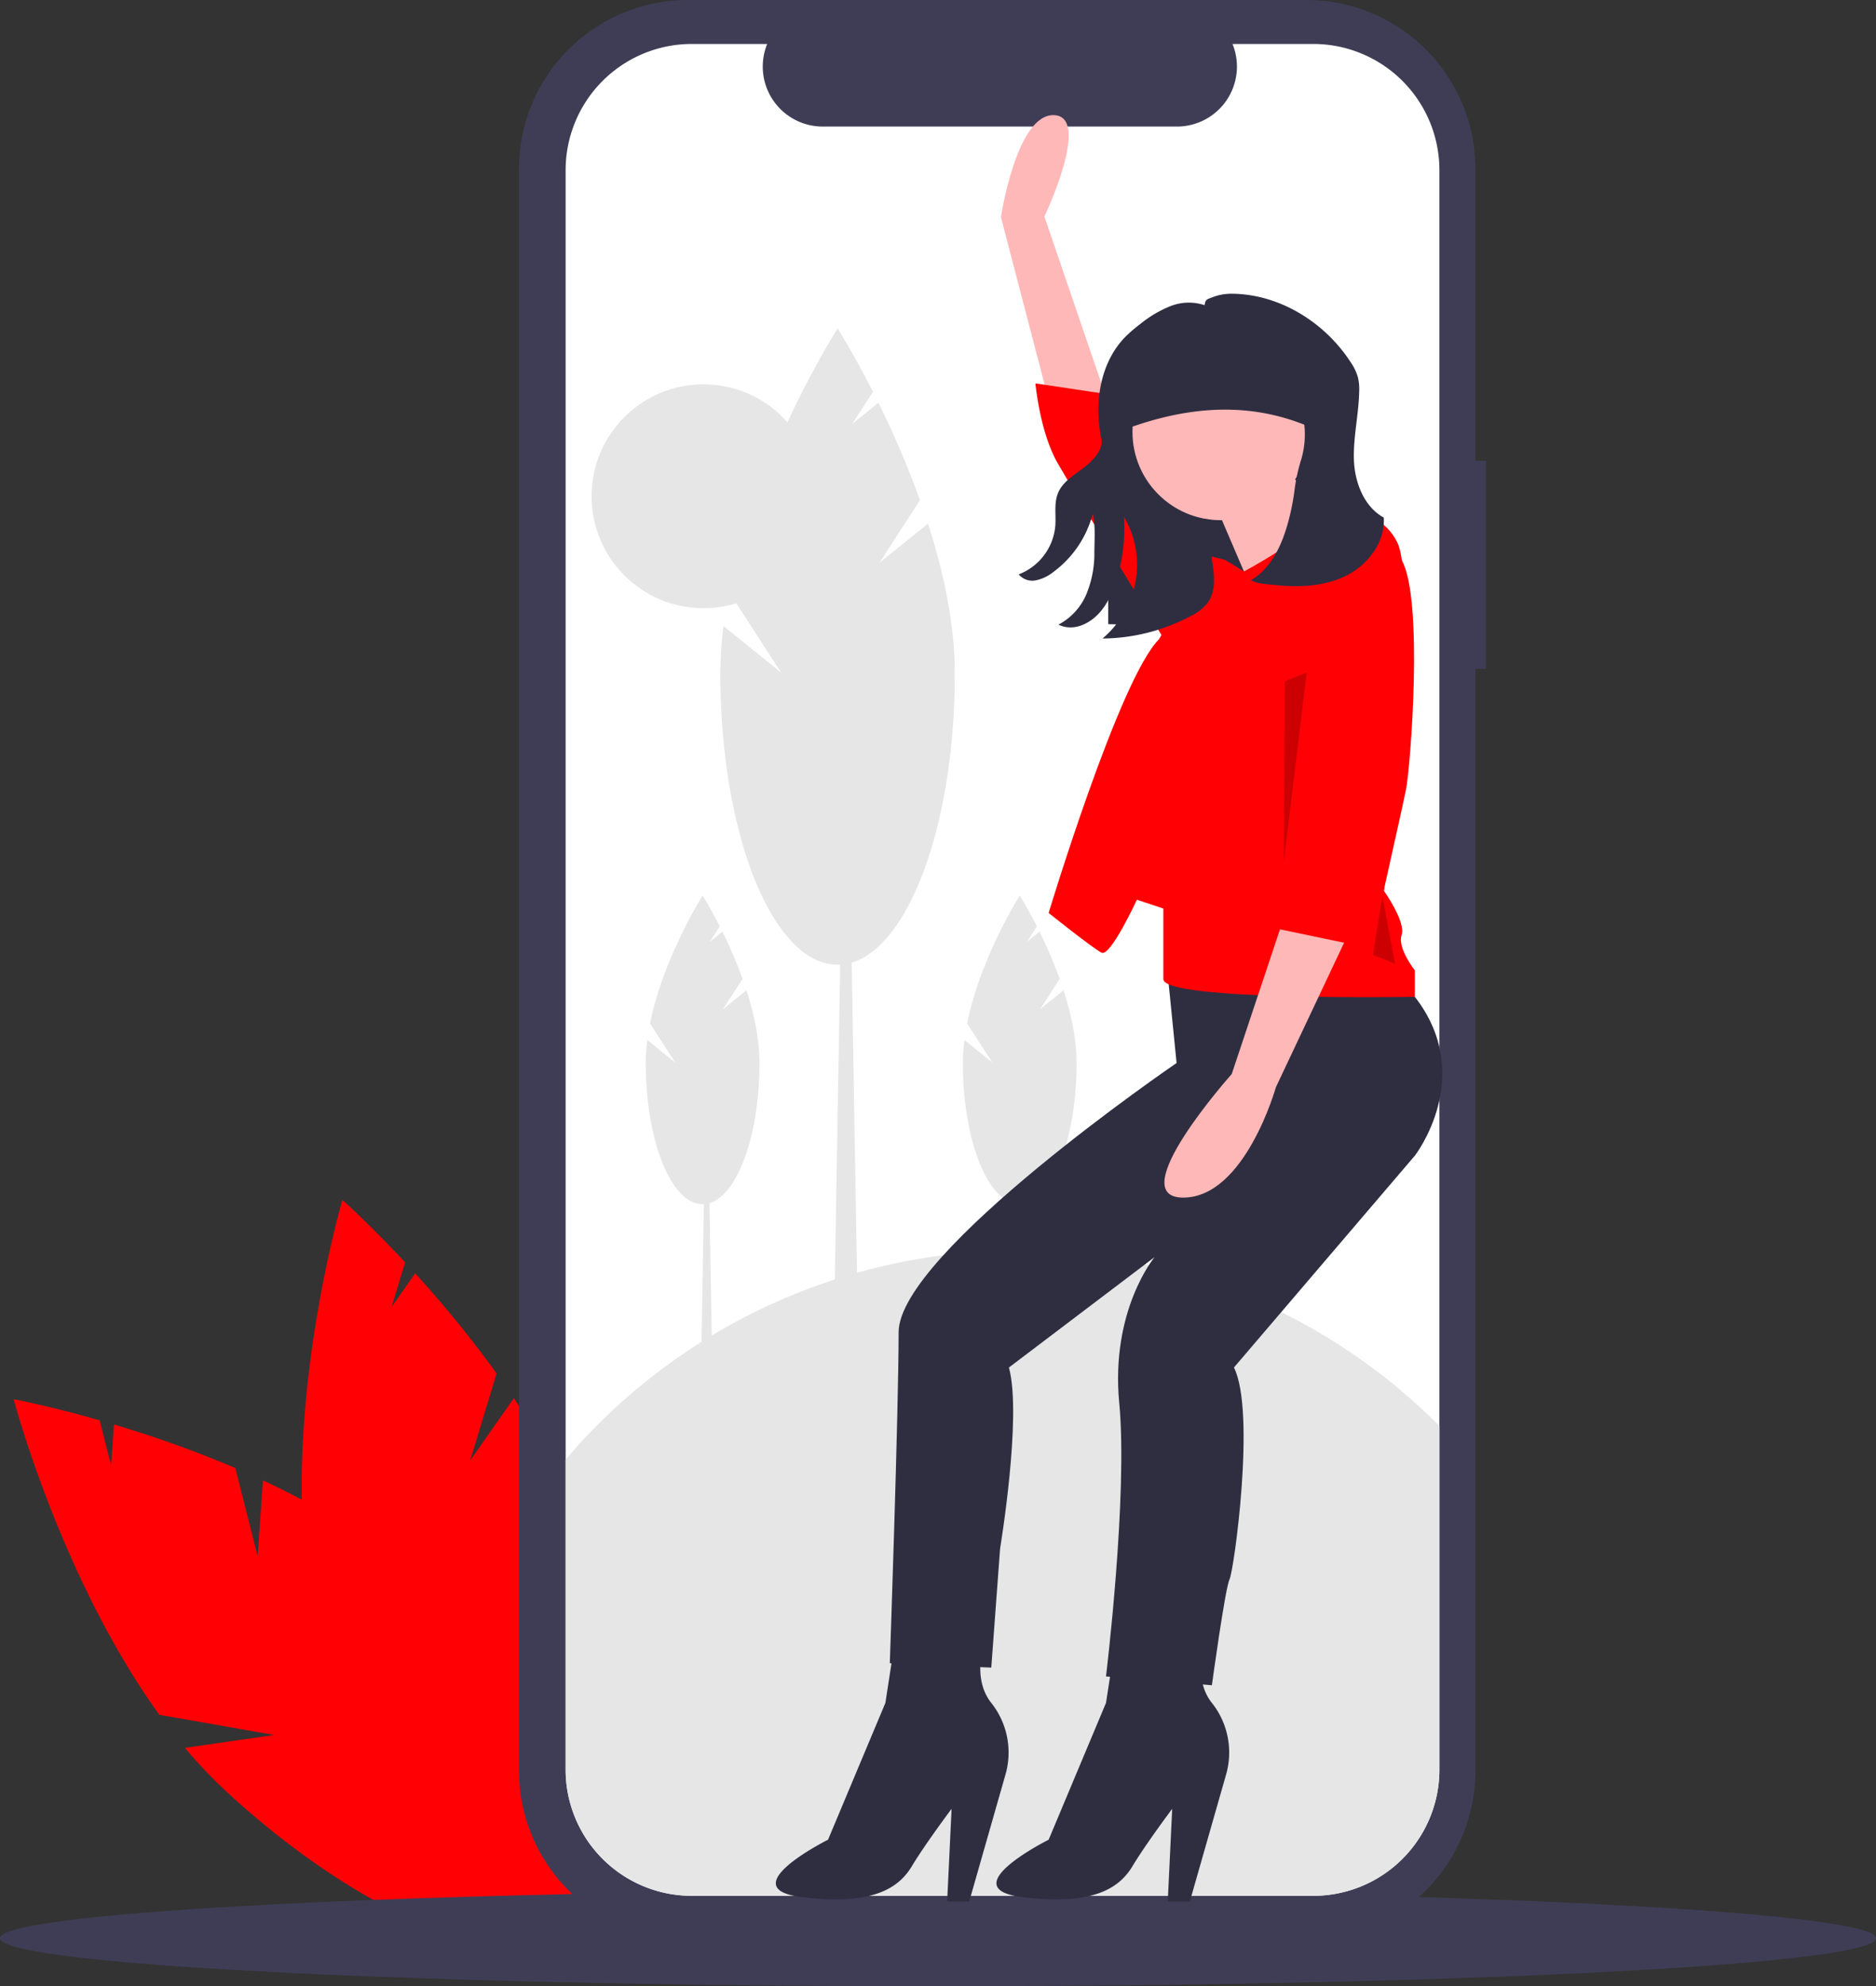 <svg id="aadef149-4ba5-4382-9e09-7df651a328a5" data-name="Layer 1" xmlns="http://www.w3.org/2000/svg" width="704" height="745.194" viewBox="0 0 704 745.194"><rect x="0" y="0" width="704" height="745.194" fill="#333333" stroke="none"/><title>mobile_web</title><path d="M344.694,661.251l-8.387-33.073A429.461,429.461,0,0,0,290.742,611.834l-1.058,15.371L285.39,610.271c-19.202-5.482-32.265-7.896-32.265-7.896s17.649,67.097,54.661,118.393l43.124,7.572-33.501,4.832A173.751,173.751,0,0,0,332.395,749.052c53.84,49.97,113.807,72.894,133.938,51.203s-7.195-79.784-61.035-129.754c-16.691-15.491-37.658-27.922-58.646-37.705Z" transform="translate(-248 -77.403)" fill="#ff0004"/><path d="M424.443,625.33l9.916-32.647a429.465,429.465,0,0,0-30.557-37.544L394.951,567.75l5.077-16.715c-13.604-14.618-23.539-23.438-23.539-23.438s-19.575,66.561-14.405,129.604l33.002,28.773L363.909,672.793a173.751,173.751,0,0,0,4.621,21.341c20.26,70.607,59.745,121.228,88.19,113.065s35.081-72.017,14.821-142.624c-6.281-21.889-17.804-43.368-30.714-62.592Z" transform="translate(-248 -77.403)" fill="#ff0004"/><ellipse cx="352" cy="727.194" rx="352" ry="18" fill="#3f3d56"/><path d="M805.654,250.35h-3.999V140.805a63.402,63.402,0,0,0-63.402-63.402H506.166a63.402,63.402,0,0,0-63.402,63.402V741.779a63.402,63.402,0,0,0,63.402,63.402H738.253a63.402,63.402,0,0,0,63.402-63.402V328.326h3.999Z" transform="translate(-248 -77.403)" fill="#3f3d56"/><path d="M788.16,141.247v600.09a47.351,47.351,0,0,1-47.35,47.35H507.61a47.351,47.351,0,0,1-47.35-47.35v-600.09a47.351,47.351,0,0,1,47.35-47.35H535.9a22.507,22.507,0,0,0,20.83,30.99H689.69a22.507,22.507,0,0,0,20.83-30.99h30.29A47.351,47.351,0,0,1,788.16,141.247Z" transform="translate(-248 -77.403)" fill="#fff"/><path d="M788.16,612.407v128.93a47.351,47.351,0,0,1-47.35,47.35H507.61a47.351,47.351,0,0,1-47.35-47.35v-116.36a222.971,222.971,0,0,1,327.9-12.57Z" transform="translate(-248 -77.403)" fill="#e6e6e6"/><polygon points="322.174 511.167 312.75 511.167 315.891 327.064 319.033 327.064 322.174 511.167" fill="#e6e6e6"/><path d="M578.028,288.559l15.214-23.512a352.497,352.497,0,0,0-15.608-36.537l-9.838,7.946,7.789-12.038c-7.423-14.613-13.265-23.82-13.265-23.82s-30.512,48.081-40.705,98.988l19.523,30.171L519.525,312.301a142.61,142.61,0,0,0-1.186,17.883c0,60.291,19.691,109.166,43.981,109.166s43.981-48.875,43.981-109.166c0-18.691-4.228-38.245-10.061-56.334Z" transform="translate(-248 -77.403)" fill="#e6e6e6"/><polygon points="267.479 524.167 262.908 524.167 264.432 434.879 265.955 434.879 267.479 524.167" fill="#e6e6e6"/><path d="M519.288,456.068l7.378-11.403a170.957,170.957,0,0,0-7.57-17.72l-4.771,3.854,3.778-5.838c-3.6-7.087-6.433-11.552-6.433-11.552s-14.798,23.319-19.742,48.008l9.468,14.633-10.482-8.466a69.165,69.165,0,0,0-.575,8.673c0,29.24,9.55,52.945,21.33,52.945S533,505.496,533,476.255c0-9.065-2.051-18.549-4.88-27.321Z" transform="translate(-248 -77.403)" fill="#e6e6e6"/><polygon points="386.479 524.167 381.908 524.167 383.432 434.879 384.955 434.879 386.479 524.167" fill="#e6e6e6"/><path d="M638.288,456.068l7.378-11.403a170.957,170.957,0,0,0-7.57-17.72l-4.771,3.854,3.778-5.838c-3.6-7.087-6.433-11.552-6.433-11.552s-14.798,23.319-19.742,48.008l9.468,14.633-10.482-8.466a69.165,69.165,0,0,0-.575,8.673c0,29.24,9.55,52.945,21.33,52.945S652,505.496,652,476.255c0-9.065-2.051-18.549-4.88-27.321Z" transform="translate(-248 -77.403)" fill="#e6e6e6"/><circle cx="264" cy="186.194" r="42" fill="#e6e6e6"/><polygon points="415.872 234.173 492.533 236.077 502.852 144.666 415.872 144.666 415.872 234.173" fill="#2f2e41"/><path d="M644.77,239.961l-21.147-81.078s5.842-38.92,19.974-38.278-3.669,38.049-3.669,38.049l23.943,70.038Z" transform="translate(-248 -77.403)" fill="#ffb8b8"/><path d="M686.224,443.109l3.311,33.115s-104.311,71.196-104.311,101-3.311,124.18-3.311,124.18l38.082,1.656,3.311-44.705s8.279-49.672,3.311-67.885l54.639-41.393s-16.557,19.869-13.246,54.639S663.044,706.37,663.044,706.37l39.738,3.311s4.967-36.426,6.623-39.738,9.934-62.918,1.656-79.475l67.885-79.475s23.18-29.803,0-59.606l-13.246-6.623Z" transform="translate(-248 -77.403)" fill="#2f2e41"/><path d="M583.569,694.78l-3.311,21.524-21.524,51.328s-36.426,18.213-9.934,21.524,36.426-3.311,41.393-11.59,14.902-21.524,14.902-21.524L603.438,790.812h8.279l13.569-47.492a29.952,29.952,0,0,0-5.093-26.768q-.098-.124-.197-.248c-6.623-8.279-3.311-19.869-3.311-19.869Z" transform="translate(-248 -77.403)" fill="#2f2e41"/><path d="M666.355,694.78l-3.311,21.524-21.524,51.328s-36.426,18.213-9.934,21.524,36.426-3.311,41.393-11.59,14.902-21.524,14.902-21.524L686.224,790.812h8.279l13.569-47.492a29.952,29.952,0,0,0-5.093-26.768q-.098-.124-.197-.248c-6.623-8.279-3.311-19.869-3.311-19.869Z" transform="translate(-248 -77.403)" fill="#2f2e41"/><circle cx="458.093" cy="162.051" r="33.115" fill="#ffb8b8"/><path d="M704.437,267.601l14.902,34.77,29.803-23.18s-18.213-24.836-18.213-28.147Z" transform="translate(-248 -77.403)" fill="#ffb8b8"/><path d="M707.749,287.47l7.064,4.341s22.823-12.101,28.576-20.639c0,0,20.655-6.882,28.934,9.675s-4.967,130.803-4.967,130.803,8.279,11.59,6.623,16.557S778.945,441.453,778.945,441.453v9.934s-94.377,1.656-94.377-6.623V418.273l-9.934-3.311s-9.934,21.524-13.246,19.869-19.869-14.902-19.869-14.902,26.492-87.754,41.393-102.655l18.213-31.459Z" transform="translate(-248 -77.403)" fill="#ff0004"/><path d="M704.437,289.126s-3.311-6.623-8.279-8.279-29.803-36.426-29.803-36.426l3.311-18.213-33.115-4.967s1.656,18.213,8.279,29.803,43.049,71.196,43.049,71.196l18.213-33.115Z" transform="translate(-248 -77.403)" fill="#ff0004"/><path d="M730.101,420.756l-19.869,59.606s-41.393,46.36-18.213,46.36,34.77-41.393,34.77-41.393l28.147-59.606Z" transform="translate(-248 -77.403)" fill="#ffb8b8"/><path d="M666.405,239.938c26.522-10.63,52.669-12.898,78.135,0V218.511A13.955,13.955,0,0,0,730.584,204.556H677.43a11.025,11.025,0,0,0-11.025,11.025Z" transform="translate(-248 -77.403)" fill="#2f2e41"/><path d="M750.798,285.814s15.107-12.796,23.283,1.881,3.209,77.594,1.553,85.873-13.246,59.606-13.246,59.606l-39.738-8.279s-3.311-23.18,6.623-21.524Z" transform="translate(-248 -77.403)" fill="#ff0004"/><path d="M767.278,271.587c-7.475-4.105-10.954-13.318-11.202-21.843-.248-8.524,1.819-16.961,1.982-25.487a19.701,19.701,0,0,0-.442-5.197,19.992,19.992,0,0,0-2.859-5.917c-9.721-14.895-26.618-25.372-44.416-25.537a19.727,19.727,0,0,0-7.516,1.382c-1.84.737-2.442.647-2.794,2.906a18.808,18.808,0,0,0-12.908.41,43.67,43.67,0,0,0-11.288,6.722,50.911,50.911,0,0,0-5.707,4.941c-9.406,9.744-11.572,24.762-8.847,38.028.886,4.313-3.365,8.477-6.882,11.126s-7.578,5.082-9.305,9.132c-1.661,3.896-.749,8.352-1.083,12.574a21.506,21.506,0,0,1-13.72,18.069,6.619,6.619,0,0,0,6.386,2.246,15.717,15.717,0,0,0,6.654-3.168,39.582,39.582,0,0,0,14.756-21.895c1.033,4.698.632,9.544.594,14.355a40.097,40.097,0,0,1-2.907,15.679,22.958,22.958,0,0,1-10.57,11.639c4.614,2.259,9.698.622,13.607-2.711,3.909-3.332,6.218-8.17,7.83-13.047a65.027,65.027,0,0,0,3.133-24.68A35.239,35.239,0,0,1,674.197,295.34a36.73,36.73,0,0,1-12.458,21.624,71.559,71.559,0,0,0,32.752-8.248,18.537,18.537,0,0,0,6.718-5.174c3.251-4.51,2.482-10.661,1.57-16.145-.721-4.336,4.698-10.605,1.595-13.719a5.144,5.144,0,0,0-3.449-1.482c-9.453-.91-18.205-5.657-23.25-13.703-3.535-5.638-5.876-12.076-5.876-18.097a32.931,32.931,0,1,1,64.385,9.772,66.082,66.082,0,0,0-2.397,11.16,87.685,87.685,0,0,1-2.673,12.983c-2.348,8.175-6.325,16.517-13.685,20.781,2.473,1.353,5.336,1.414,8.138,1.723,9.235,1.018,18.948.793,27.307-3.263C761.23,289.496,767.874,280.858,767.278,271.587Z" transform="translate(-248 -77.403)" fill="#2f2e41"/><polygon points="490.38 252.288 481.739 323.422 482.101 255.6 490.38 252.288" opacity="0.2"/><polygon points="518.772 336.291 515.216 358.255 523.494 361.567 518.772 336.291" opacity="0.2"/></svg>